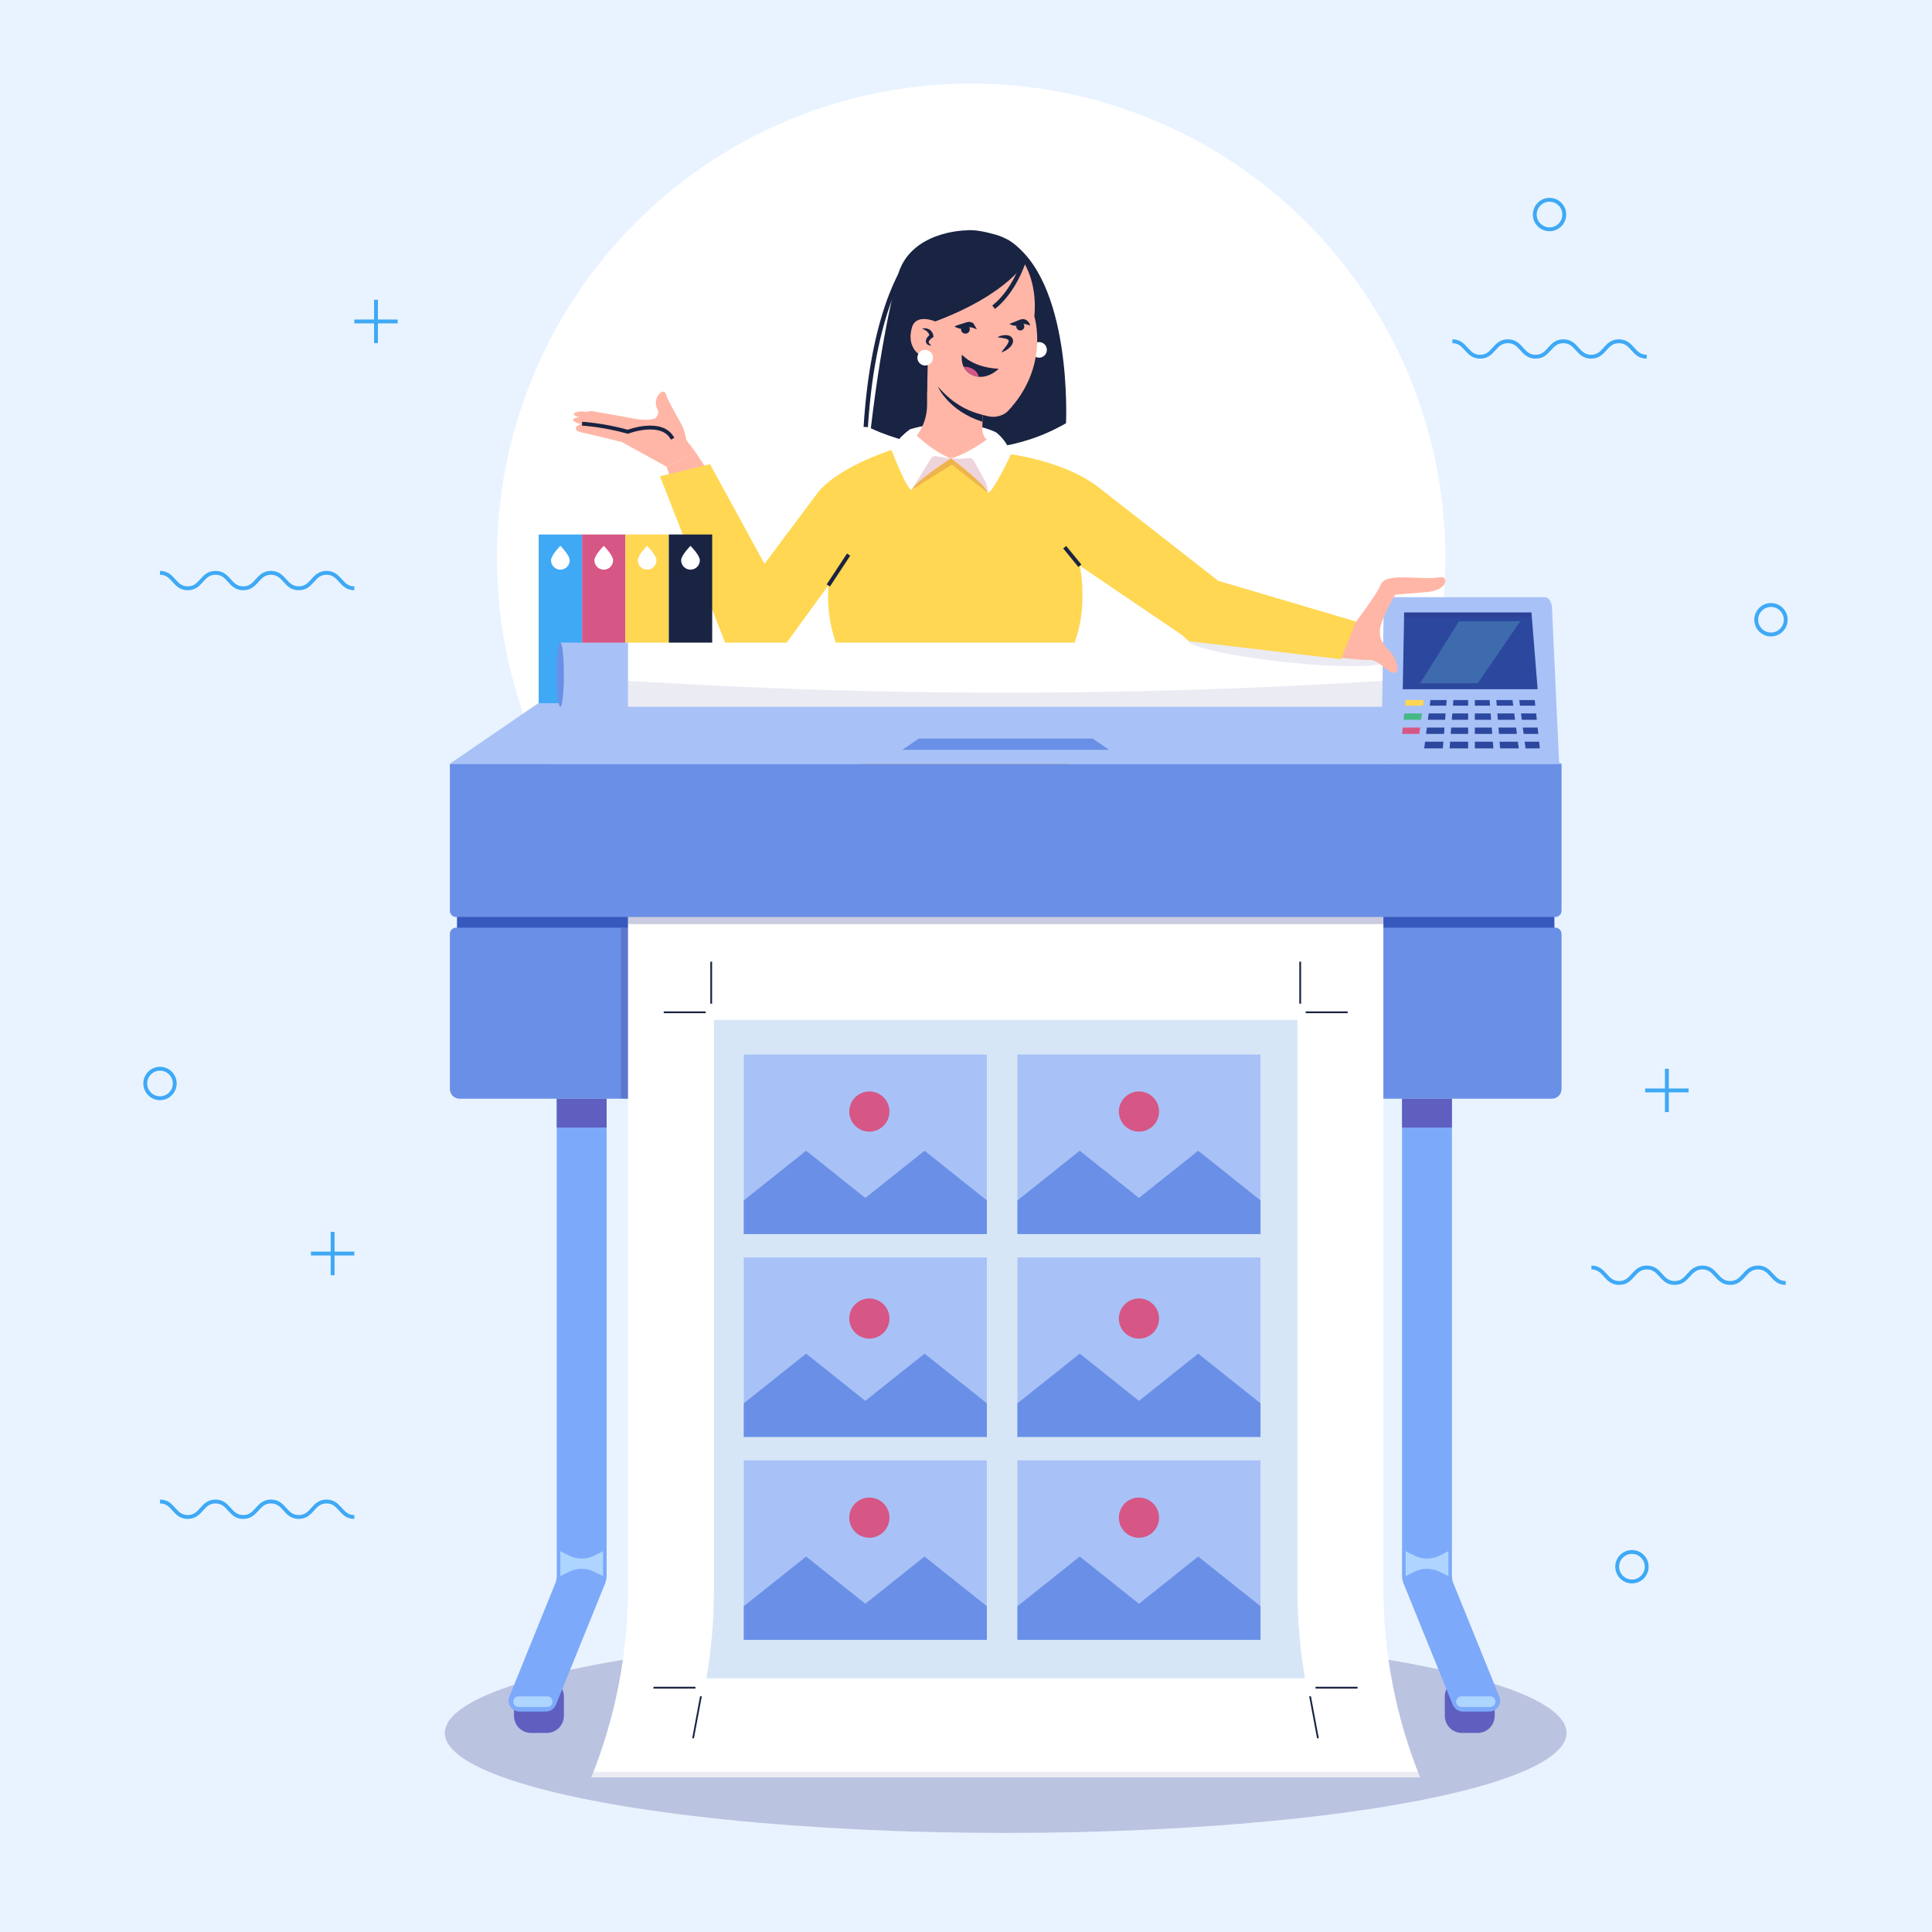 <?xml version="1.0" encoding="utf-8"?>
<!-- Generator: Adobe Illustrator 27.5.0, SVG Export Plug-In . SVG Version: 6.00 Build 0)  -->
<svg version="1.1" xmlns="http://www.w3.org/2000/svg" xmlns:xlink="http://www.w3.org/1999/xlink" x="0px" y="0px"
	 viewBox="0 0 500 500" style="enable-background:new 0 0 500 500;" xml:space="preserve">
<g id="BACKGROUND">
	<g>
		<rect style="fill:#E8F3FF;" width="500" height="500"/>
	</g>
	<circle style="fill:#FFFFFF;" cx="251.332" cy="144.345" r="122.722"/>
	<g>
		<path style="fill:none;stroke:#3FA9F5;stroke-miterlimit:10;" d="M462.144,160.387c0,2.107-1.708,3.816-3.816,3.816
			c-2.107,0-3.816-1.708-3.816-3.816c0-2.107,1.708-3.816,3.816-3.816C460.436,156.572,462.144,158.28,462.144,160.387z"/>
		<g>
			<path style="fill:none;stroke:#3FA9F5;stroke-miterlimit:10;" d="M41.408,148.248c3.59,0,3.59,4,7.181,4s3.59-4,7.181-4
				c3.591,0,3.591,4,7.183,4c3.589,0,3.589-4,7.179-4c3.592,0,3.592,4,7.185,4c3.595,0,3.595-4,7.19-4c3.595,0,3.595,4,7.19,4"/>
		</g>
		<g>
			<path style="fill:none;stroke:#3FA9F5;stroke-miterlimit:10;" d="M411.856,328.029c3.59,0,3.59,4,7.181,4s3.59-4,7.181-4
				c3.591,0,3.591,4,7.183,4c3.589,0,3.589-4,7.179-4c3.592,0,3.592,4,7.185,4c3.595,0,3.595-4,7.19-4c3.595,0,3.595,4,7.19,4"/>
		</g>
		<g>
			<path style="fill:none;stroke:#3FA9F5;stroke-miterlimit:10;" d="M375.873,88.316c3.59,0,3.59,4,7.181,4s3.59-4,7.181-4
				c3.591,0,3.591,4,7.183,4c3.589,0,3.589-4,7.179-4c3.593,0,3.593,4,7.185,4c3.595,0,3.595-4,7.19-4s3.595,4,7.19,4"/>
		</g>
		<g>
			<path style="fill:none;stroke:#3FA9F5;stroke-miterlimit:10;" d="M41.408,388.591c3.59,0,3.59,4,7.181,4s3.59-4,7.181-4
				c3.591,0,3.591,4,7.183,4c3.589,0,3.589-4,7.179-4c3.592,0,3.592,4,7.185,4c3.595,0,3.595-4,7.19-4c3.595,0,3.595,4,7.19,4"/>
		</g>
		<g>
			<line style="fill:none;stroke:#3FA9F5;stroke-miterlimit:10;" x1="97.308" y1="77.581" x2="97.308" y2="88.804"/>
			<line style="fill:none;stroke:#3FA9F5;stroke-miterlimit:10;" x1="102.92" y1="83.192" x2="91.696" y2="83.192"/>
		</g>
		<g>
			<line style="fill:none;stroke:#3FA9F5;stroke-miterlimit:10;" x1="431.388" y1="276.588" x2="431.388" y2="287.812"/>
			<line style="fill:none;stroke:#3FA9F5;stroke-miterlimit:10;" x1="437" y1="282.2" x2="425.776" y2="282.2"/>
		</g>
		<g>
			<line style="fill:none;stroke:#3FA9F5;stroke-miterlimit:10;" x1="86.084" y1="318.805" x2="86.084" y2="330.029"/>
			<line style="fill:none;stroke:#3FA9F5;stroke-miterlimit:10;" x1="91.696" y1="324.417" x2="80.472" y2="324.417"/>
		</g>
		<circle style="fill:none;stroke:#3FA9F5;stroke-miterlimit:10;" cx="41.408" cy="280.404" r="3.816"/>
		<path style="fill:none;stroke:#3FA9F5;stroke-miterlimit:10;" d="M404.833,55.524c0,2.107-1.708,3.816-3.816,3.816
			c-2.107,0-3.816-1.708-3.816-3.816c0-2.107,1.708-3.816,3.816-3.816C403.125,51.709,404.833,53.417,404.833,55.524z"/>
		<path style="fill:none;stroke:#3FA9F5;stroke-miterlimit:10;" d="M426.161,405.463c0,2.107-1.708,3.816-3.816,3.816
			s-3.816-1.708-3.816-3.816c0-2.107,1.708-3.816,3.816-3.816S426.161,403.356,426.161,405.463z"/>
	</g>
</g>
<g id="OBJECTS">
	<g>
		<g>
			<g>
				<path style="fill:#FFB6A6;" d="M180.083,117.168c0,0-4.167-5.999-5.88-6.416c-6.718-1.634-11.714,0.982-11.714,0.982
					s-4.53-1.896-11.029-2.199c-1.375-0.064-4.297,1.625-0.811,2.404c4.87,1.088,10.329,2.483,10.329,2.483l11.538,6.358
					L180.083,117.168z"/>
				<path style="fill:#FFB6A6;" d="M167.479,109.916c-1.566,0.049-2.526,0.221-2.526,0.221s-8.531-0.698-14.316-2.11
					c-1.298-0.317-3.982,0.629-0.85,1.567c3.931,1.177,12.152,3.633,13.884,3.957"/>
				<path style="fill:#FFB6A6;" d="M167.73,110.648c-1.566,0.049-2.614-2.043-2.614-2.043s-8.402-1.411-14.316-2.11
					c-1.251-0.148-3.999,0.566-0.867,1.504c3.931,1.177,12.147,3.102,13.878,3.425"/>
				<path style="fill:#FFB6A6;" d="M169.983,108.027c-1.852,1.135-5.538,0.372-5.538,0.372s-5.265-0.981-11.133-1.996
					c-1.242-0.215-4.572,1.188-1.494,2.292c3.863,1.385,12.503,3.505,14.214,3.921"/>
				<polygon style="fill:#FFB6A6;" points="180.083,117.168 183.292,122.005 174.773,127.49 172.515,120.778 				"/>
				<path style="fill:#FFB6A6;" d="M178.083,117.246c0,0-0.274-4.896-1.883-7.745c-1.608-2.848-3.453-6.075-3.8-7.326
					c-0.653-2.356-3.756,0.931-2.279,3.701c1.477,2.77-4.931,4.937-5.465,6.181C164.122,113.3,178.083,117.246,178.083,117.246z"/>
			</g>
			<path style="fill:#FFD752;" d="M193.708,171.428c-2.953-0.632-5.346-2.796-6.267-5.678l-16.637-42.497l12.94-3.114l14.115,25.791
				l13.19-17.643l13.92,8.662l-23.07,31.693c-1.984,2.334-5.077,3.409-8.08,2.808C193.781,171.443,193.744,171.435,193.708,171.428z
				"/>
			<g>
				<path style="fill:#192342;" d="M232.104,72.234c0,0-3.696,12.901-6.732,38.596c0,0,25.728,12.999,50.511-1.298
					c0,0,1.817-37.546-15.239-47.573L232.104,72.234z"/>
				<g>
					<path style="fill:#FFFFFF;" d="M257.82,111.91c0,0-8.864-4.726-22.268-0.83c0,0,1.581,5.08,1.798,5.172
						c0.217,0.092,12.386,2.697,12.386,2.697L257.82,111.91z"/>
				</g>
				<path style="fill:#FFFFFF;" d="M270.928,90.545c0,1.118-0.906,2.024-2.024,2.024c-1.118,0-2.024-0.906-2.024-2.024
					c0-1.118,0.906-2.024,2.024-2.024C270.022,88.521,270.928,89.427,270.928,90.545z"/>
				<g>
					<g>
						<path style="fill:#FFD752;" d="M272.549,188.721c-1.057-3.661,2.697-13.491,4.707-20.301c0.973-2.216,1.725-4.549,2.208-6.982
							c0.004-0.01,0.011-0.031,0.011-0.031l-0.006,0c0.423-2.14,0.655-4.348,0.655-6.612v-1.246
							c0-18.737-13.154-33.927-31.891-33.927h0c-18.737,0-33.927,15.189-33.927,33.927v1.246c0,1.396,0.11,2.764,0.274,4.116
							l-0.017-0.001c0,0,0.011,0.032,0.03,0.086c0.538,4.344,1.875,8.438,3.895,12.113c2.136,7.1,7.548,15.153,7.123,17.77
							c-0.814,5.013-7.401,21.395-7.401,21.395c29.349,16.107,63.992-1.378,63.992-1.378S274.232,194.552,272.549,188.721z"/>
						<path style="fill:#FFB6A6;" d="M254.227,110.777l1.081-34.935H239.93v28.89c0,4.22-1.987,8.176-5.343,10.734
							c-3.966,3.023-3.084,1.249-10.958,4.155c0,0,11.346,13.841,45.083,0c0,0-4.41,1.092-13.403-5.951
							C254.471,113.014,254.227,111.841,254.227,110.777z"/>
						<path style="fill:#192342;" d="M254.369,106.209c0,0-9.909-4.529-11.644-6.12c0,0,2.734,6.287,11.548,9.066L254.369,106.209z"
							/>
						<path style="fill:#FFD752;" d="M283.866,125.773c-8.997-6.65-22.669-8.263-22.669-8.263
							c-18.203,2.897-30.498-1.053-30.498-1.053s-14.84,4.696-19.65,11.83l38.134,46.865L283.866,125.773z"/>
						<path style="fill:#FFB6A6;" d="M267.69,81.886c1.214-12.954-6.54-22.501-16.716-21.628
							c-10.176,0.873-17.721,10.633-16.851,21.801c0.214,2.745,0.921,5.317,2.009,7.626c7.59,15.613,15.425,16.963,19.295,17.975
							c2.834,0.741,4.838-0.661,5.364-1.216C271.782,94.858,267.69,81.886,267.69,81.886z"/>
						<path style="fill:#192342;" d="M242.049,83.19c0,0-4.966-2.166-6.04,1.557c-1.428,4.954,1.671,7.653,4.12,7.823l-0.199,8.95
							l-7.115-12.561c-2.836-5.351-2.29-10.817-0.577-17.238l0,0c2.921-12.003,17.744-12.098,17.744-12.098
							c2.327-0.267,5.097,0.406,7.359,1.011c6.715,1.797,8.347,6.728,8.347,6.728S261.5,75.843,242.049,83.19z"/>
						<path style="fill:#192342;" d="M238.642,85.047c0.287-0.099,0.586-0.094,0.895-0.085c0.304,0.033,0.616,0.115,0.904,0.276
							c0.299,0.146,0.549,0.401,0.748,0.684c0.208,0.287,0.291,0.629,0.364,0.956l0.064,0.286l-0.277,0.195
							c-0.387,0.272-0.82,0.667-0.954,0.978c-0.062,0.142-0.07,0.306,0.086,0.51c0.124,0.225,0.364,0.386,0.591,0.598
							c-0.308-0.001-0.608-0.067-0.918-0.228c-0.301-0.143-0.593-0.582-0.529-1.017c0.037-0.422,0.251-0.727,0.446-0.994
							c0.221-0.259,0.442-0.466,0.725-0.669l-0.213,0.48c-0.064-0.445-0.235-0.824-0.572-1.154
							C239.658,85.545,239.187,85.263,238.642,85.047z"/>
						<g>
							<g>
								<path style="fill:#192342;" d="M250.977,85.219c0,0.625-0.507,1.132-1.132,1.132s-1.132-0.507-1.132-1.132
									c0-0.625,0.507-1.132,1.132-1.132S250.977,84.594,250.977,85.219z"/>
								<path style="fill:#192342;" d="M252.829,85.239c-0.559-0.228-1.034-0.426-1.437-0.508c-0.205-0.029-0.368-0.051-0.505-0.008
									c-0.069,0.008-0.129,0.025-0.193,0.047l-0.307,0.127c-0.6,0.202-1.191,0.252-1.761,0.175
									c-0.567-0.072-1.12-0.245-1.616-0.606c1.085-0.492,2.062-0.667,2.865-0.972l0.438-0.134
									c0.189-0.039,0.393-0.077,0.586-0.052c0.389,0.042,0.748,0.167,1.01,0.379"/>
							</g>
							<g>
								<path style="fill:#192342;" d="M265.089,84.432c0.03,0.572-0.409,1.061-0.982,1.091c-0.573,0.03-1.061-0.41-1.091-0.982
									c-0.03-0.572,0.41-1.061,0.982-1.091C264.57,83.42,265.059,83.86,265.089,84.432z"/>
								<path style="fill:#192342;" d="M263.808,82.801l0.395-0.144c0.171-0.045,0.356-0.09,0.534-0.076
									c0.359,0.02,0.693,0.116,0.943,0.298c0.51,0.339,0.82,0.824,0.916,1.378c-0.523-0.182-0.967-0.34-1.34-0.396
									c-0.189-0.016-0.339-0.029-0.462,0.017c-0.063,0.011-0.117,0.029-0.174,0.052l-0.275,0.131
									c-0.54,0.214-1.078,0.288-1.604,0.245c-0.523-0.039-1.038-0.171-1.509-0.477"/>
							</g>
							<path style="fill:#192342;" d="M248.958,91.777c0,0,2.647,3.307,9.487,3.665c0,0-3.111,3.218-6.686,1.669
								S248.958,91.777,248.958,91.777z"/>
							<path style="fill:#D65685;" d="M249.461,94.903c-0.026,0-0.05,0.005-0.077,0.006c0.404,0.836,1.117,1.657,2.374,2.202
								c0.52,0.225,1.028,0.341,1.521,0.389C253.077,96.042,251.455,94.903,249.461,94.903z"/>
							<path style="fill:#192342;" d="M258.116,87.276c0.62-0.346,1.303-0.536,2.039-0.554c0.371-0.011,0.756,0.033,1.173,0.216
								c0.411,0.179,0.836,0.653,0.862,1.223c-0.057,1.077-0.676,1.584-1.197,2.049c-0.553,0.448-1.168,0.785-1.852,0.979
								c0.411-0.574,0.841-1.083,1.223-1.591c0.37-0.484,0.732-1.078,0.703-1.374c0.003-0.117-0.057-0.229-0.239-0.348
								c-0.179-0.133-0.468-0.204-0.758-0.284C259.474,87.455,258.81,87.387,258.116,87.276z"/>
						</g>
					</g>
				</g>
				<path style="fill:#FFFFFF;" d="M241.462,92.569c0,1.118-0.906,2.024-2.024,2.024c-1.118,0-2.024-0.906-2.024-2.024
					c0-1.118,0.906-2.024,2.024-2.024C240.556,90.545,241.462,91.451,241.462,92.569z"/>
				<path style="fill:#192342;" d="M257.493,79.952l-0.69-0.887c5.254-4.088,7.643-11.738,7.666-11.814l1.076,0.328
					C265.446,67.906,263.034,75.641,257.493,79.952z"/>
				<path style="fill:#192342;" d="M224.617,110.543l-1.122-0.07c2.051-32.788,11.576-43.885,11.981-44.341l0.842,0.745
					C236.221,66.986,226.639,78.209,224.617,110.543z"/>
				<g>
					<path style="fill:#FFFFFF;" d="M257.82,111.91c0,0-6.263,5.202-11.708,6.723c0,0,8.673,6.539,9.341,8.607
						c0.667,2.068,6.189-9.647,6.189-9.647S261.065,114.562,257.82,111.91z"/>
				</g>
				<g>
					<path style="fill:#FFFFFF;" d="M235.552,111.08c0,0,5.239,5.636,10.559,7.554c0,0-9.125,5.885-9.941,7.899
						c-0.816,2.014-5.472-10.076-5.472-10.076S232.123,113.486,235.552,111.08z"/>
				</g>
				<path style="opacity:0.17;fill:#99032E;" d="M240.972,118.628c0.276-0.443,0.785-0.666,1.294-0.568
					c1.227,0.235,2.528,0.437,3.865,0.574c1.558,0.16,3.123,0.093,4.586-0.094c0.516-0.066,1.018,0.178,1.272,0.637l2.902,5.247
					c0.516,0.933,0.768,1.991,0.729,3.059l0,0l-9.277-7.241l-10.435,6.508L240.972,118.628z"/>
			</g>
			<path style="fill:none;stroke:#192342;stroke-miterlimit:10;" d="M150.638,109.65c0,0,5.493,0.317,11.851,2.084
				c0,0,8.899-3.394,11.578,1.816"/>
		</g>
		<g>
			<ellipse style="opacity:0.25;fill:#333487;" cx="260.274" cy="448.479" rx="145.148" ry="25.881"/>
			<g>
				
					<rect x="122.572" y="155.167" transform="matrix(6.123234e-17 -1 1 6.123234e-17 -15.755 305.805)" style="fill:#3FA9F5;" width="44.906" height="11.225"/>
				
					<rect x="133.797" y="155.167" transform="matrix(6.123234e-17 -1 1 6.123234e-17 -4.53 317.03)" style="fill:#D65685;" width="44.906" height="11.225"/>
				
					<rect x="145.022" y="155.167" transform="matrix(6.123234e-17 -1 1 6.123234e-17 6.695 328.255)" style="fill:#FFD752;" width="44.906" height="11.225"/>
				<g>
					<rect x="173.088" y="138.327" style="fill:#192342;" width="11.225" height="44.906"/>
				</g>
				<g>
					<path style="fill:#FFFFFF;" d="M147.445,145.007c0,1.337-1.083,2.42-2.42,2.42s-2.42-1.083-2.42-2.42s2.42-3.745,2.42-3.745
						S147.445,143.671,147.445,145.007z"/>
				</g>
				<g>
					<path style="fill:#FFFFFF;" d="M158.67,145.007c0,1.337-1.083,2.42-2.42,2.42s-2.42-1.083-2.42-2.42s2.42-3.745,2.42-3.745
						S158.67,143.671,158.67,145.007z"/>
				</g>
				<g>
					<path style="fill:#FFFFFF;" d="M169.895,145.007c0,1.337-1.083,2.42-2.42,2.42c-1.336,0-2.42-1.083-2.42-2.42
						s2.42-3.745,2.42-3.745S169.895,143.671,169.895,145.007z"/>
				</g>
				<g>
					<path style="fill:#FFFFFF;" d="M181.12,145.007c0,1.337-1.083,2.42-2.42,2.42s-2.42-1.083-2.42-2.42s2.42-3.745,2.42-3.745
						S181.12,143.671,181.12,145.007z"/>
				</g>
			</g>
			<g>
				<g>
					<path style="fill:#5E5FBF;" d="M141.506,448.479h-4.06c-2.444,0-4.425-1.981-4.425-4.425v-4.982
						c0-2.444,1.981-4.425,4.425-4.425h4.06c2.444,0,4.425,1.981,4.425,4.425v4.982C145.931,446.498,143.95,448.479,141.506,448.479
						z"/>
				</g>
				<g>
					<rect x="118.267" y="232.702" style="fill:#3759BF;" width="284.014" height="19.365"/>
				</g>
				<g>
					<path style="fill:#6A8FE6;" d="M402.505,237.313H118.043c-0.895,0-1.62-0.725-1.62-1.62v-38.031h287.702v38.031
						C404.125,236.588,403.4,237.313,402.505,237.313z"/>
				</g>
				<g>
					<path style="fill:#6A8FE6;" d="M118.043,240.079h284.462c0.895,0,1.62,0.725,1.62,1.62v40.142c0,1.381-1.119,2.5-2.5,2.5
						H118.923c-1.381,0-2.5-1.119-2.5-2.5v-40.142C116.423,240.805,117.148,240.079,118.043,240.079z"/>
				</g>
				<rect x="160.703" y="240.079" style="opacity:0.25;fill:#333487;" width="195.49" height="44.262"/>
				<g>
					<polygon style="fill:#A8C2F7;" points="404.125,197.662 116.423,197.662 139.309,181.986 381.24,181.986 					"/>
				</g>
				<g>
					<g>
						<path style="fill:#A8C2F7;" d="M162.433,182.908h-17.424v-16.598h17.424c1.072,0,1.94,0.869,1.94,1.94v12.718
							C164.373,182.039,163.505,182.908,162.433,182.908z"/>
					</g>
					<g>
						<path style="fill:#6A8FE6;" d="M145.931,174.609c0,4.583-0.413,8.299-0.922,8.299c-0.509,0-0.922-3.716-0.922-8.299
							c0-4.583,0.413-8.299,0.922-8.299C145.518,166.309,145.931,170.025,145.931,174.609z"/>
					</g>
				</g>
				<g>
					<g>
						<path style="fill:#A8C2F7;" d="M358.115,182.908h17.425v-16.598h-17.425c-1.071,0-1.94,0.869-1.94,1.94v12.718
							C356.175,182.039,357.044,182.908,358.115,182.908z"/>
					</g>
					<g>
						<path style="fill:#6A8FE6;" d="M374.617,174.609c0,4.583,0.413,8.299,0.922,8.299c0.509,0,0.922-3.716,0.922-8.299
							c0-4.583-0.413-8.299-0.922-8.299C375.03,166.309,374.617,170.025,374.617,174.609z"/>
					</g>
				</g>
				<rect x="162.529" y="166.309" style="fill:#FFFFFF;" width="195.49" height="16.598"/>
				<g>
					<polygon style="fill:#6A8FE6;" points="287.016,194.047 233.533,194.047 237.787,191.133 282.761,191.133 					"/>
				</g>
				<g>
					<path style="fill:#7DA9FA;" d="M144.087,284.341v123.48c0,0.665-0.128,1.324-0.378,1.94l-11.882,29.31
						c-0.751,1.852,0.612,3.875,2.61,3.875h6.831c1.147,0,2.18-0.695,2.61-1.758l12.741-31.427c0.25-0.616,0.378-1.275,0.378-1.94
						v-123.48H144.087z"/>
				</g>
				<g>
					<path style="fill:#ADD5FF;" d="M156.074,401.451l-2.292,1.139c-2.041,1.014-4.439,1.014-6.48,0l-2.292-1.139v6.455l2.292-1.139
						c2.041-1.014,4.439-1.014,6.48,0l2.292,1.139V401.451z"/>
				</g>
				<g>
					<path style="fill:#ADD5FF;" d="M141.619,441.775h-7.425c-0.751,0-1.359-0.609-1.359-1.359v-0.048
						c0-0.751,0.609-1.359,1.359-1.359h7.425c0.751,0,1.359,0.609,1.359,1.359v0.048
						C142.978,441.167,142.369,441.775,141.619,441.775z"/>
				</g>
				<g>
					<rect x="144.087" y="284.341" style="fill:#5E5FBF;" width="12.91" height="7.46"/>
				</g>
				<g>
					<path style="fill:#5E5FBF;" d="M378.34,448.479h4.06c2.444,0,4.425-1.981,4.425-4.425v-4.982c0-2.444-1.981-4.425-4.425-4.425
						h-4.06c-2.444,0-4.425,1.981-4.425,4.425v4.982C373.915,446.498,375.896,448.479,378.34,448.479z"/>
				</g>
				<g>
					<path style="fill:#7DA9FA;" d="M375.759,284.341v123.48c0,0.665,0.128,1.324,0.378,1.94l11.883,29.31
						c0.751,1.852-0.612,3.875-2.611,3.875h-6.831c-1.147,0-2.179-0.695-2.61-1.758l-12.741-31.427
						c-0.25-0.616-0.378-1.275-0.378-1.94v-123.48H375.759z"/>
				</g>
				<g>
					<path style="fill:#ADD5FF;" d="M363.772,401.451l2.293,1.139c2.041,1.014,4.439,1.014,6.48,0l2.293-1.139v6.455l-2.293-1.139
						c-2.041-1.014-4.439-1.014-6.48,0l-2.293,1.139V401.451z"/>
				</g>
				<g>
					<path style="fill:#ADD5FF;" d="M378.227,441.775h7.425c0.751,0,1.359-0.609,1.359-1.359v-0.048
						c0-0.751-0.609-1.359-1.359-1.359h-7.425c-0.751,0-1.359,0.609-1.359,1.359v0.048
						C376.868,441.167,377.477,441.775,378.227,441.775z"/>
				</g>
				<g>
					<rect x="362.85" y="284.341" style="fill:#5E5FBF;" width="12.91" height="7.46"/>
				</g>
				<path style="opacity:0.1;fill:#333487;" d="M358.019,182.908h-195.49v-6.713l6.077,0.36
					c61.034,3.617,122.228,3.619,183.262,0.004l6.151-0.364V182.908z"/>
				<g>
					<g>
						<path style="fill:#A8C2F7;" d="M403.509,197.662h-46.045l0.637-40.555c0.135-1.473,0.893-2.561,1.785-2.561h39.969
							c0.891,0,1.65,1.088,1.785,2.561L403.509,197.662z"/>
					</g>
					<g>
						<polygon style="fill:#2C479E;" points="397.941,178.376 363.031,178.376 363.395,158.508 396.345,158.508 						"/>
					</g>
					<polygon style="opacity:0.25;fill:#333487;" points="396.443,159.725 396.345,158.508 363.395,158.508 363.297,159.725 					
						"/>
					<g>
						<polygon style="fill:#3E6BAD;" points="367.527,176.835 382.436,176.835 393.445,160.78 377.588,160.78 						"/>
					</g>
				</g>
				<path style="fill:#FFFFFF;" d="M358.019,410.957V237.313h-195.49v173.644c0,16.805-3.228,33.454-9.508,49.042h0h214.506l0,0
					C361.247,444.411,358.019,427.762,358.019,410.957z"/>
				<path style="opacity:0.1;fill:#333487;" d="M153.591,458.533c-0.19,0.488-0.374,0.979-0.57,1.465l0,0h214.506l0,0
					c-0.196-0.486-0.38-0.977-0.57-1.465H153.591z"/>
				
					<rect x="162.529" y="237.313" transform="matrix(-1 -1.224647e-16 1.224647e-16 -1 520.548 476.47)" style="opacity:0.25;fill:#333487;" width="195.49" height="1.844"/>
				<g>
					<path style="fill:#D7E6F7;" d="M337.724,434.345c-1.285-7.542-1.947-15.203-1.947-22.947V263.949H184.77v147.449
						c0,7.744-0.662,15.405-1.947,22.947H337.724z"/>
				</g>
			</g>
			<g>
				<g>
					<polygon style="fill:#2C479E;" points="387.243,181.167 387.358,182.632 391.626,182.632 391.436,181.167 					"/>
				</g>
				<g>
					<polygon style="fill:#2C479E;" points="373.994,186.281 374.123,184.646 369.751,184.646 369.539,186.281 					"/>
				</g>
				<g>
					<polygon style="fill:#2C479E;" points="370.012,182.632 374.28,182.632 374.395,181.167 370.202,181.167 					"/>
				</g>
				<g>
					<polygon style="fill:#2C479E;" points="387.516,184.646 387.644,186.281 392.099,186.281 391.887,184.646 					"/>
				</g>
				<g>
					<polygon style="fill:#2C479E;" points="381.685,182.632 385.621,182.632 385.507,181.167 381.685,181.167 					"/>
				</g>
				<g>
					<polygon style="fill:#2C479E;" points="376.017,182.632 379.953,182.632 379.953,181.167 376.132,181.167 					"/>
				</g>
				<g>
					<polygon style="fill:#2C479E;" points="386.065,188.294 381.685,188.294 381.685,189.93 386.193,189.93 					"/>
				</g>
				<g>
					<polygon style="fill:#2C479E;" points="394.804,193.684 398.506,193.684 398.322,191.943 394.578,191.943 					"/>
				</g>
				<g>
					<polygon style="fill:#2C479E;" points="375.731,186.281 379.953,186.281 379.953,184.646 375.859,184.646 					"/>
				</g>
				<g>
					<polygon style="fill:#2C479E;" points="392.36,188.294 387.802,188.294 387.93,189.93 392.572,189.93 					"/>
				</g>
				<g>
					<polygon style="fill:#2C479E;" points="385.779,184.646 381.685,184.646 381.685,186.281 385.907,186.281 					"/>
				</g>
				<g>
					<polygon style="fill:#2C479E;" points="379.953,189.93 379.953,188.294 375.573,188.294 375.445,189.93 					"/>
				</g>
				<g>
					<polygon style="fill:#2C479E;" points="392.833,191.943 388.088,191.943 388.224,193.684 393.059,193.684 					"/>
				</g>
				<g>
					<polygon style="fill:#2C479E;" points="393.372,182.632 397.338,182.632 397.184,181.167 393.182,181.167 					"/>
				</g>
				<g>
					<polygon style="fill:#2C479E;" points="373.708,189.93 373.837,188.294 369.278,188.294 369.066,189.93 					"/>
				</g>
				<polygon style="fill:#FFD752;" points="368.457,181.167 363.789,181.167 363.634,182.632 368.267,182.632 				"/>
				<polygon style="fill:#D65685;" points="367.533,188.294 363.036,188.294 362.863,189.93 367.321,189.93 				"/>
				<g>
					<polygon style="fill:#45B886;" points="368.006,184.646 363.422,184.646 363.249,186.281 367.794,186.281 					"/>
				</g>
				<g>
					<polygon style="fill:#2C479E;" points="379.953,191.943 375.287,191.943 375.151,193.684 379.953,193.684 					"/>
				</g>
				<g>
					<polygon style="fill:#2C479E;" points="373.414,193.684 373.551,191.943 368.805,191.943 368.58,193.684 					"/>
				</g>
				<g>
					<polygon style="fill:#2C479E;" points="386.351,191.943 381.685,191.943 381.685,193.684 386.488,193.684 					"/>
				</g>
				<g>
					<polygon style="fill:#2C479E;" points="393.844,186.281 397.724,186.281 397.551,184.646 393.632,184.646 					"/>
				</g>
				<g>
					<polygon style="fill:#2C479E;" points="394.318,189.93 398.109,189.93 397.937,188.294 394.105,188.294 					"/>
				</g>
			</g>
			<g>
				<g>
					<g>
						<g>
							<g>
								<g>
									<rect x="183.829" y="248.884" style="fill:#192342;" width="0.458" height="10.868"/>
								</g>
							</g>
							<g>
								<g>
									<rect x="171.771" y="261.752" style="fill:#192342;" width="10.868" height="0.458"/>
								</g>
							</g>
						</g>
					</g>
					<g>
						<g>
							<g>
								<g>
									<rect x="336.261" y="248.884" style="fill:#192342;" width="0.458" height="10.868"/>
								</g>
							</g>
							<g>
								<g>
									<rect x="337.909" y="261.752" style="fill:#192342;" width="10.868" height="0.458"/>
								</g>
							</g>
						</g>
					</g>
				</g>
				<g>
					<g>
						<g>
							<g>
								<g>
									<polygon style="fill:#192342;" points="181.173,438.999 179.138,449.867 179.596,449.867 181.631,438.999 									"/>
								</g>
							</g>
							<g>
								<g>
									<rect x="169.114" y="436.541" style="fill:#192342;" width="10.868" height="0.458"/>
								</g>
							</g>
						</g>
					</g>
				</g>
				<g>
					<g>
						<g>
							<g>
								<g>
									<polygon style="fill:#192342;" points="339.273,438.999 341.308,449.867 340.85,449.867 338.815,438.999 									"/>
								</g>
							</g>
							<g>
								<g>
									<rect x="340.463" y="436.541" style="fill:#192342;" width="10.868" height="0.458"/>
								</g>
							</g>
						</g>
					</g>
				</g>
			</g>
			<g>
				<g>
					<rect x="192.494" y="272.919" style="fill:#A8C2F7;" width="62.907" height="46.451"/>
				</g>
				<g>
					<polygon style="fill:#6A8FE6;" points="239.273,297.811 223.948,310.025 208.622,297.811 192.494,310.665 192.494,319.37 
						212.223,319.37 235.672,319.37 255.401,319.37 255.401,310.665 					"/>
				</g>
			</g>
			<g>
				<g>
					<rect x="263.309" y="272.919" style="fill:#A8C2F7;" width="62.907" height="46.451"/>
				</g>
				<g>
					<polygon style="fill:#6A8FE6;" points="310.089,297.811 294.763,310.025 279.438,297.811 263.309,310.665 263.309,319.37 
						283.039,319.37 306.487,319.37 326.217,319.37 326.217,310.665 					"/>
				</g>
			</g>
			<g>
				<g>
					<rect x="192.494" y="325.43" style="fill:#A8C2F7;" width="62.907" height="46.451"/>
				</g>
				<g>
					<polygon style="fill:#6A8FE6;" points="239.273,350.323 223.948,362.537 208.622,350.323 192.494,363.177 192.494,371.881 
						212.223,371.881 235.672,371.881 255.401,371.881 255.401,363.177 					"/>
				</g>
			</g>
			<g>
				<g>
					<rect x="263.309" y="325.43" style="fill:#A8C2F7;" width="62.907" height="46.451"/>
				</g>
				<g>
					<polygon style="fill:#6A8FE6;" points="310.089,350.323 294.763,362.537 279.438,350.323 263.309,363.177 263.309,371.881 
						283.039,371.881 306.487,371.881 326.217,371.881 326.217,363.177 					"/>
				</g>
			</g>
			<g>
				<g>
					<rect x="192.494" y="377.942" style="fill:#A8C2F7;" width="62.907" height="46.451"/>
				</g>
				<g>
					<polygon style="fill:#6A8FE6;" points="239.273,402.834 223.948,415.049 208.622,402.834 192.494,415.689 192.494,424.393 
						212.223,424.393 235.672,424.393 255.401,424.393 255.401,415.689 					"/>
				</g>
			</g>
			<g>
				<g>
					<rect x="263.309" y="377.942" style="fill:#A8C2F7;" width="62.907" height="46.451"/>
				</g>
				<g>
					<polygon style="fill:#6A8FE6;" points="310.089,402.834 294.763,415.049 279.438,402.834 263.309,415.689 263.309,424.393 
						283.039,424.393 306.487,424.393 326.217,424.393 326.217,415.689 					"/>
				</g>
			</g>
			<g>
				<path style="fill:#D65685;" d="M299.964,287.669c0,2.872-2.328,5.201-5.201,5.201c-2.872,0-5.2-2.328-5.2-5.201
					s2.328-5.2,5.2-5.2C297.635,282.469,299.964,284.797,299.964,287.669z"/>
				<path style="fill:#D65685;" d="M230.193,287.669c0,2.872-2.328,5.201-5.201,5.201s-5.2-2.328-5.2-5.201s2.328-5.2,5.2-5.2
					S230.193,284.797,230.193,287.669z"/>
			</g>
			<g>
				<path style="fill:#D65685;" d="M299.964,341.238c0,2.872-2.328,5.2-5.201,5.2c-2.872,0-5.2-2.328-5.2-5.2s2.328-5.201,5.2-5.201
					C297.635,336.037,299.964,338.366,299.964,341.238z"/>
				<path style="fill:#D65685;" d="M230.193,341.238c0,2.872-2.328,5.2-5.201,5.2s-5.2-2.328-5.2-5.2s2.328-5.201,5.2-5.201
					S230.193,338.366,230.193,341.238z"/>
			</g>
			<g>
				<path style="fill:#D65685;" d="M299.964,392.771c0,2.872-2.328,5.2-5.201,5.2c-2.872,0-5.2-2.328-5.2-5.2
					c0-2.872,2.328-5.201,5.2-5.201C297.635,387.57,299.964,389.898,299.964,392.771z"/>
				<path style="fill:#D65685;" d="M230.193,392.771c0,2.872-2.328,5.2-5.201,5.2s-5.2-2.328-5.2-5.2c0-2.872,2.328-5.201,5.2-5.201
					S230.193,389.898,230.193,392.771z"/>
			</g>
		</g>
		<g>
			<path style="opacity:0.1;fill:#333487;" d="M358.086,171.187c-0.171,1.585-11.634,1.65-25.604,0.145
				c-13.97-1.505-25.157-4.009-24.986-5.594c0.171-1.585,11.634-1.65,25.604-0.145C347.07,167.097,358.257,169.602,358.086,171.187z
				"/>
			<g>
				<path style="fill:#FFB6A6;" d="M349.594,162.685c0,0,6.779-8.81,7.759-11.402c1.25-3.306,10.39-1.012,15.382-1.902
					c2.146-0.382,2.191,3.402-3.627,3.859s-8.045,0.675-8.045,0.675s-3.688,6.194-3.928,9.068c-0.27,3.238,1.517,4.21,2.977,6.099
					c1.46,1.889,2.315,4.972,0.666,5.067c-1.649,0.094-4.033-3.705-6.732-3.367c-1.345,0.168-10.532-0.932-10.532-0.932
					L349.594,162.685z"/>
			</g>
			<polygon style="fill:#FFD752;" points="283.866,125.773 316.887,151.574 312.969,149.637 350.895,160.844 347.083,170.606 
				309.669,166.178 307.66,165.92 305.75,164.241 270.102,140.059 			"/>
		</g>
		<line style="fill:none;stroke:#192342;stroke-miterlimit:10;" x1="214.368" y1="151.513" x2="219.615" y2="143.541"/>
		<line style="fill:none;stroke:#192342;stroke-miterlimit:10;" x1="275.545" y1="141.618" x2="279.466" y2="146.411"/>
	</g>
</g>
</svg>
